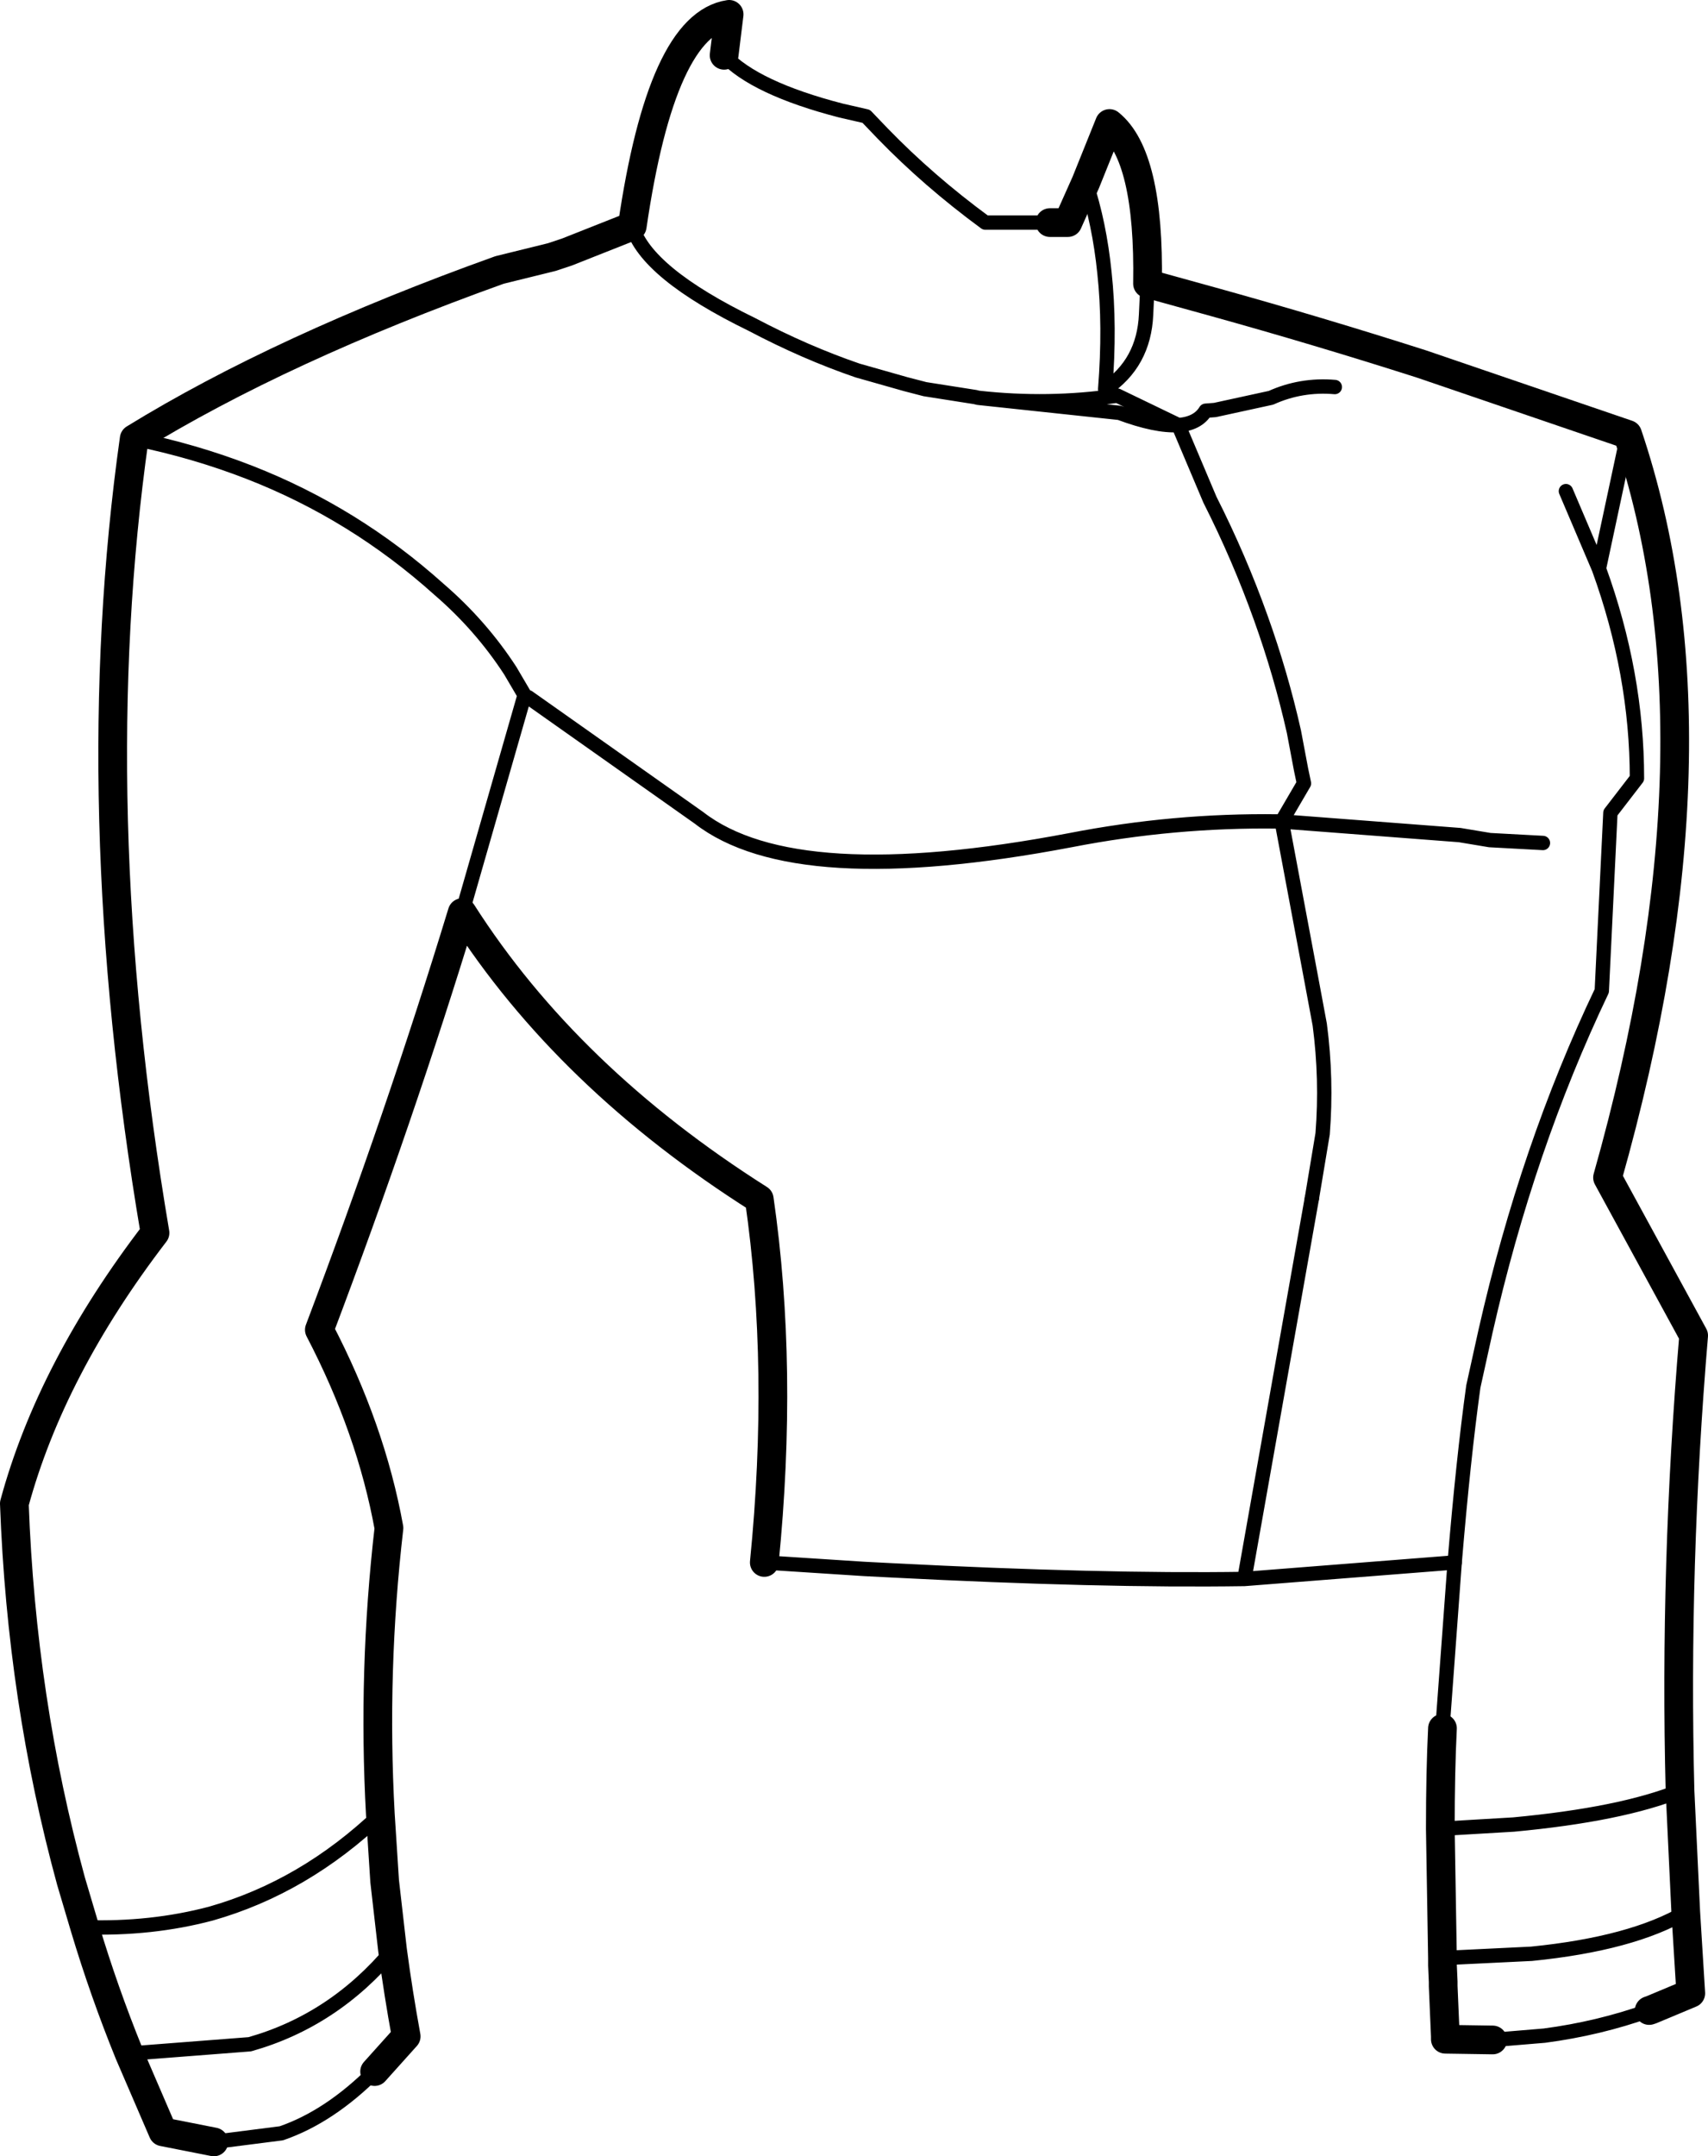 <?xml version="1.0" encoding="UTF-8" standalone="no"?>
<svg xmlns:xlink="http://www.w3.org/1999/xlink" height="150.15px" width="119.0px" xmlns="http://www.w3.org/2000/svg">
  <g transform="matrix(1.0, 0.0, 0.0, 1.0, -136.95, -121.95)">
    <path d="M187.4 125.8 L187.75 122.95 Q183.05 123.65 181.0 137.7 L176.45 139.5 175.4 139.85 171.75 140.75 Q156.55 146.2 146.3 152.5 142.7 178.0 147.75 207.8 140.5 217.25 137.95 226.65 138.45 240.35 141.9 252.95 L142.85 256.15 Q144.2 260.65 145.95 264.95 L148.3 270.4 151.85 271.1 M212.6 134.65 L211.35 137.45 210.1 137.45 M216.9 141.7 Q217.05 132.8 214.25 130.55 L212.6 134.65 M216.9 141.7 L221.6 143.0 Q228.8 145.0 236.0 147.3 L250.35 152.2 Q257.55 173.55 248.95 203.95 L254.95 214.95 Q253.6 230.95 254.0 246.65 L254.4 255.1 254.75 260.75 252.0 261.9 251.85 261.95 M240.95 264.0 L237.65 263.95 237.65 263.75 237.5 260.25 237.5 259.95 237.45 258.8 237.45 258.3 237.3 249.3 Q237.3 245.3 237.45 242.3 M169.15 185.5 Q176.5 197.0 189.85 205.45 191.55 217.2 190.2 230.75 M164.3 257.75 L163.75 252.95 163.45 248.3 Q162.9 238.3 164.05 228.35 162.8 221.45 159.2 214.55 164.8 199.75 169.15 185.5 M164.3 257.75 Q164.7 260.75 165.25 263.75 L163.05 266.2" fill="none" stroke="#000000" stroke-linecap="round" stroke-linejoin="round" stroke-width="2.0"/>
    <path d="M210.1 137.45 L205.6 137.45 Q201.65 134.55 198.45 131.25 L197.3 130.05 195.55 129.65 Q189.55 128.1 187.4 125.8 M181.0 137.7 Q181.95 140.95 189.35 144.55 193.05 146.5 196.7 147.75 L200.05 148.7 201.4 149.05 204.9 149.6 205.1 149.65 Q210.0 150.2 214.8 149.5 L219.05 151.55 Q220.4 151.45 220.95 150.55 L221.6 150.5 225.5 149.65 Q227.6 148.7 229.95 148.9 M212.6 134.65 Q213.55 137.5 213.9 140.95 214.3 144.65 213.95 149.05 216.65 147.25 216.8 143.85 L216.9 141.7 M251.85 261.95 Q248.35 263.2 244.55 263.7 L240.95 264.0 M237.45 242.3 L238.3 230.75 Q238.9 223.55 239.6 218.5 L240.45 214.65 Q243.35 201.85 248.55 190.95 L249.15 178.55 251.0 176.15 Q251.0 168.85 248.35 161.55 L246.05 156.15 M146.3 152.5 Q150.5 153.35 154.35 154.85 161.65 157.7 167.55 163.0 170.45 165.5 172.5 168.65 L173.5 170.35 169.15 185.5 M173.75 170.5 L185.65 178.9 Q192.35 184.1 211.55 180.45 218.75 179.05 226.0 179.15 M228.35 205.4 L229.1 200.9 Q229.4 197.1 228.9 193.3 L228.35 190.35 226.25 179.15 227.8 176.5 227.6 175.55 227.1 172.9 Q226.2 168.9 224.8 165.0 223.3 160.8 221.25 156.75 L219.05 151.55 Q217.5 151.65 214.95 150.7 L205.1 149.65 M226.25 179.15 L238.65 180.1 240.75 180.45 244.45 180.65 M250.35 152.2 L248.35 161.55 M163.45 248.3 Q158.15 253.35 151.65 255.2 147.5 256.3 142.85 256.15 M145.95 264.95 L154.35 264.3 Q160.2 262.65 164.3 257.75 M163.05 266.2 Q159.9 269.35 156.55 270.5 L151.85 271.1 M254.4 255.1 Q250.65 257.3 243.65 258.0 L237.45 258.3 M237.3 249.3 L242.4 249.0 Q249.9 248.3 254.0 246.65" fill="none" stroke="#000000" stroke-linecap="round" stroke-linejoin="round" stroke-width="1.0"/>
    <path d="M190.2 230.75 L197.15 231.2 199.1 231.3 Q213.65 232.05 223.65 231.9 L228.35 205.4 M238.3 230.75 L223.65 231.9" fill="none" stroke="#000000" stroke-linecap="round" stroke-linejoin="round" stroke-width="1.0"/>
  </g>
</svg>
